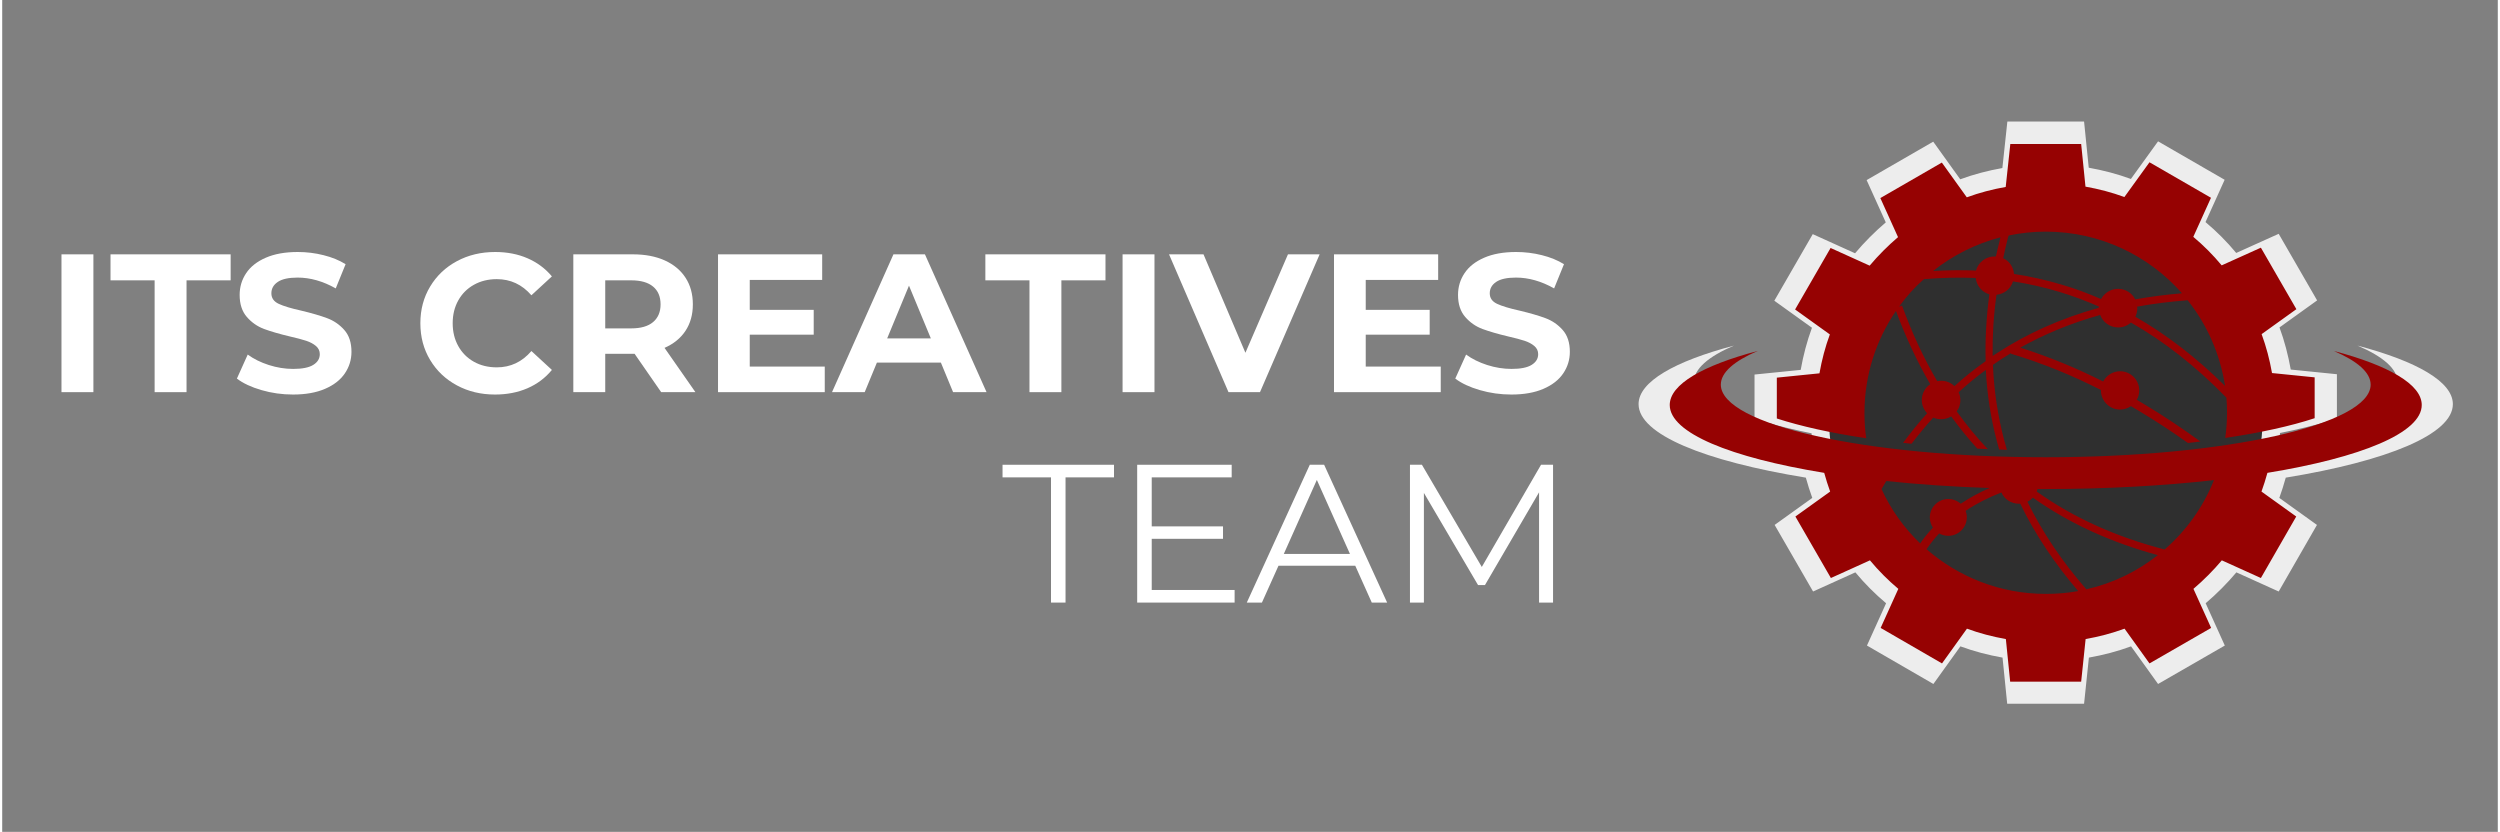 <svg xmlns="http://www.w3.org/2000/svg" xmlns:xlink="http://www.w3.org/1999/xlink" width="1133" zoomAndPan="magnify" viewBox="0 0 850.5 283.5" height="377" preserveAspectRatio="xMidYMid meet" version="1.0"><rect x="0" y="0" width="850.5" height="283.5" fill="#808080" stroke="none"/><defs><g/><clipPath id="fac0ce5180"><path d="M 616.383 61.398 L 777 61.398 L 777 222 L 616.383 222 Z M 616.383 61.398 " clip-rule="nonzero"/></clipPath><clipPath id="2c63ed2047"><path d="M 597 41.391 L 796 41.391 L 796 155 L 597 155 Z M 597 41.391 " clip-rule="nonzero"/></clipPath><clipPath id="62f1efbf4f"><path d="M 557.676 117 L 834.898 117 L 834.898 240 L 557.676 240 Z M 557.676 117 " clip-rule="nonzero"/></clipPath><clipPath id="d75b3ba199"><path d="M 622.512 67.527 L 770.57 67.527 L 770.57 215.59 L 622.512 215.59 Z M 622.512 67.527 " clip-rule="nonzero"/></clipPath><clipPath id="eaf0662cc7"><path d="M 604 49.051 L 789 49.051 L 789 154 L 604 154 Z M 604 49.051 " clip-rule="nonzero"/></clipPath><clipPath id="a435a8acc5"><path d="M 568.297 119 L 824.516 119 L 824.516 233 L 568.297 233 Z M 568.297 119 " clip-rule="nonzero"/></clipPath></defs><g fill="#ffffff" fill-opacity="1"><g transform="translate(14.64, 133.648)"><g><path d="M 5.562 -46.969 L 16.438 -46.969 L 16.438 0 L 5.562 0 Z M 5.562 -46.969 "/></g></g></g><g fill="#ffffff" fill-opacity="1"><g transform="translate(36.646, 133.648)"><g><path d="M 15.297 -38.109 L 0.266 -38.109 L 0.266 -46.969 L 41.203 -46.969 L 41.203 -38.109 L 26.172 -38.109 L 26.172 0 L 15.297 0 Z M 15.297 -38.109 "/></g></g></g><g fill="#ffffff" fill-opacity="1"><g transform="translate(78.108, 133.648)"><g><path d="M 21 0.812 C 17.289 0.812 13.703 0.305 10.234 -0.703 C 6.766 -1.711 3.977 -3.02 1.875 -4.625 L 5.562 -12.812 C 7.582 -11.332 9.977 -10.145 12.75 -9.25 C 15.52 -8.363 18.289 -7.922 21.062 -7.922 C 24.156 -7.922 26.438 -8.379 27.906 -9.297 C 29.383 -10.211 30.125 -11.43 30.125 -12.953 C 30.125 -14.066 29.688 -14.992 28.812 -15.734 C 27.945 -16.473 26.832 -17.066 25.469 -17.516 C 24.102 -17.961 22.254 -18.453 19.922 -18.984 C 16.348 -19.836 13.422 -20.688 11.141 -21.531 C 8.859 -22.383 6.898 -23.75 5.266 -25.625 C 3.629 -27.508 2.812 -30.016 2.812 -33.141 C 2.812 -35.867 3.551 -38.336 5.031 -40.547 C 6.508 -42.766 8.734 -44.52 11.703 -45.812 C 14.68 -47.113 18.316 -47.766 22.609 -47.766 C 25.609 -47.766 28.535 -47.406 31.391 -46.688 C 34.254 -45.977 36.766 -44.953 38.922 -43.609 L 35.562 -35.359 C 31.219 -37.816 26.879 -39.047 22.547 -39.047 C 19.504 -39.047 17.254 -38.551 15.797 -37.562 C 14.348 -36.582 13.625 -35.289 13.625 -33.688 C 13.625 -32.07 14.461 -30.875 16.141 -30.094 C 17.816 -29.312 20.375 -28.539 23.812 -27.781 C 27.395 -26.926 30.328 -26.07 32.609 -25.219 C 34.891 -24.375 36.844 -23.035 38.469 -21.203 C 40.102 -19.367 40.922 -16.883 40.922 -13.75 C 40.922 -11.07 40.172 -8.625 38.672 -6.406 C 37.18 -4.195 34.938 -2.441 31.938 -1.141 C 28.938 0.16 25.289 0.812 21 0.812 Z M 21 0.812 "/></g></g></g><g fill="#ffffff" fill-opacity="1"><g transform="translate(120.912, 133.648)"><g/></g></g><g fill="#ffffff" fill-opacity="1"><g transform="translate(139.898, 133.648)"><g><path d="M 28.047 0.812 C 23.254 0.812 18.926 -0.227 15.062 -2.312 C 11.195 -4.395 8.156 -7.281 5.938 -10.969 C 3.719 -14.656 2.609 -18.828 2.609 -23.484 C 2.609 -28.129 3.719 -32.297 5.938 -35.984 C 8.156 -39.68 11.195 -42.566 15.062 -44.641 C 18.926 -46.723 23.273 -47.766 28.109 -47.766 C 32.18 -47.766 35.859 -47.051 39.141 -45.625 C 42.43 -44.195 45.195 -42.141 47.438 -39.453 L 40.453 -33.016 C 37.273 -36.68 33.344 -38.516 28.656 -38.516 C 25.738 -38.516 23.141 -37.875 20.859 -36.594 C 18.578 -35.32 16.801 -33.547 15.531 -31.266 C 14.258 -28.984 13.625 -26.391 13.625 -23.484 C 13.625 -20.578 14.258 -17.984 15.531 -15.703 C 16.801 -13.422 18.578 -11.641 20.859 -10.359 C 23.141 -9.086 25.738 -8.453 28.656 -8.453 C 33.344 -8.453 37.273 -10.305 40.453 -14.016 L 47.438 -7.578 C 45.195 -4.848 42.422 -2.766 39.109 -1.328 C 35.805 0.098 32.117 0.812 28.047 0.812 Z M 28.047 0.812 "/></g></g></g><g fill="#ffffff" fill-opacity="1"><g transform="translate(189.076, 133.648)"><g><path d="M 35.5 0 L 26.438 -13.078 L 16.438 -13.078 L 16.438 0 L 5.562 0 L 5.562 -46.969 L 25.891 -46.969 C 30.055 -46.969 33.672 -46.273 36.734 -44.891 C 39.797 -43.504 42.156 -41.535 43.812 -38.984 C 45.469 -36.43 46.297 -33.41 46.297 -29.922 C 46.297 -26.43 45.457 -23.422 43.781 -20.891 C 42.102 -18.367 39.723 -16.438 36.641 -15.094 L 47.172 0 Z M 35.297 -29.922 C 35.297 -32.555 34.441 -34.578 32.734 -35.984 C 31.035 -37.398 28.555 -38.109 25.297 -38.109 L 16.438 -38.109 L 16.438 -21.734 L 25.297 -21.734 C 28.555 -21.734 31.035 -22.445 32.734 -23.875 C 34.441 -25.312 35.297 -27.328 35.297 -29.922 Z M 35.297 -29.922 "/></g></g></g><g fill="#ffffff" fill-opacity="1"><g transform="translate(238.388, 133.648)"><g><path d="M 41.938 -8.719 L 41.938 0 L 5.562 0 L 5.562 -46.969 L 41.062 -46.969 L 41.062 -38.25 L 16.375 -38.25 L 16.375 -28.047 L 38.172 -28.047 L 38.172 -19.594 L 16.375 -19.594 L 16.375 -8.719 Z M 41.938 -8.719 "/></g></g></g><g fill="#ffffff" fill-opacity="1"><g transform="translate(283.406, 133.648)"><g><path d="M 36.5 -10.062 L 14.688 -10.062 L 10.531 0 L -0.609 0 L 20.328 -46.969 L 31.062 -46.969 L 52.062 0 L 40.656 0 Z M 33.078 -18.312 L 25.625 -36.297 L 18.188 -18.312 Z M 33.078 -18.312 "/></g></g></g><g fill="#ffffff" fill-opacity="1"><g transform="translate(334.797, 133.648)"><g><path d="M 15.297 -38.109 L 0.266 -38.109 L 0.266 -46.969 L 41.203 -46.969 L 41.203 -38.109 L 26.172 -38.109 L 26.172 0 L 15.297 0 Z M 15.297 -38.109 "/></g></g></g><g fill="#ffffff" fill-opacity="1"><g transform="translate(376.259, 133.648)"><g><path d="M 5.562 -46.969 L 16.438 -46.969 L 16.438 0 L 5.562 0 Z M 5.562 -46.969 "/></g></g></g><g fill="#ffffff" fill-opacity="1"><g transform="translate(398.265, 133.648)"><g><path d="M 50.719 -46.969 L 30.391 0 L 19.656 0 L -0.609 -46.969 L 11.141 -46.969 L 25.422 -13.422 L 39.922 -46.969 Z M 50.719 -46.969 "/></g></g></g><g fill="#ffffff" fill-opacity="1"><g transform="translate(448.315, 133.648)"><g><path d="M 41.938 -8.719 L 41.938 0 L 5.562 0 L 5.562 -46.969 L 41.062 -46.969 L 41.062 -38.25 L 16.375 -38.25 L 16.375 -28.047 L 38.172 -28.047 L 38.172 -19.594 L 16.375 -19.594 L 16.375 -8.719 Z M 41.938 -8.719 "/></g></g></g><g fill="#ffffff" fill-opacity="1"><g transform="translate(493.333, 133.648)"><g><path d="M 21 0.812 C 17.289 0.812 13.703 0.305 10.234 -0.703 C 6.766 -1.711 3.977 -3.02 1.875 -4.625 L 5.562 -12.812 C 7.582 -11.332 9.977 -10.145 12.75 -9.25 C 15.52 -8.363 18.289 -7.922 21.062 -7.922 C 24.156 -7.922 26.438 -8.379 27.906 -9.297 C 29.383 -10.211 30.125 -11.43 30.125 -12.953 C 30.125 -14.066 29.688 -14.992 28.812 -15.734 C 27.945 -16.473 26.832 -17.066 25.469 -17.516 C 24.102 -17.961 22.254 -18.453 19.922 -18.984 C 16.348 -19.836 13.422 -20.688 11.141 -21.531 C 8.859 -22.383 6.898 -23.75 5.266 -25.625 C 3.629 -27.508 2.812 -30.016 2.812 -33.141 C 2.812 -35.867 3.551 -38.336 5.031 -40.547 C 6.508 -42.766 8.734 -44.52 11.703 -45.812 C 14.68 -47.113 18.316 -47.766 22.609 -47.766 C 25.609 -47.766 28.535 -47.406 31.391 -46.688 C 34.254 -45.977 36.766 -44.953 38.922 -43.609 L 35.562 -35.359 C 31.219 -37.816 26.879 -39.047 22.547 -39.047 C 19.504 -39.047 17.254 -38.551 15.797 -37.562 C 14.348 -36.582 13.625 -35.289 13.625 -33.688 C 13.625 -32.07 14.461 -30.875 16.141 -30.094 C 17.816 -29.312 20.375 -28.539 23.812 -27.781 C 27.395 -26.926 30.328 -26.07 32.609 -25.219 C 34.891 -24.375 36.844 -23.035 38.469 -21.203 C 40.102 -19.367 40.922 -16.883 40.922 -13.75 C 40.922 -11.07 40.172 -8.625 38.672 -6.406 C 37.18 -4.195 34.938 -2.441 31.938 -1.141 C 28.938 0.16 25.289 0.812 21 0.812 Z M 21 0.812 "/></g></g></g><g clip-path="url(#fac0ce5180)"><path fill="#ededed" d="M 776.535 141.477 C 776.535 142.789 776.504 144.098 776.441 145.406 C 776.375 146.715 776.281 148.02 776.152 149.324 C 776.023 150.629 775.863 151.93 775.672 153.227 C 775.477 154.523 775.254 155.812 775 157.098 C 774.742 158.383 774.457 159.664 774.137 160.934 C 773.82 162.207 773.469 163.469 773.09 164.723 C 772.707 165.977 772.297 167.219 771.855 168.453 C 771.414 169.688 770.941 170.91 770.441 172.121 C 769.941 173.332 769.41 174.531 768.848 175.715 C 768.289 176.898 767.699 178.07 767.082 179.227 C 766.465 180.379 765.816 181.52 765.145 182.645 C 764.469 183.77 763.77 184.875 763.043 185.965 C 762.312 187.055 761.559 188.125 760.777 189.18 C 759.996 190.23 759.191 191.266 758.359 192.277 C 757.527 193.289 756.672 194.281 755.793 195.254 C 754.914 196.223 754.008 197.172 753.082 198.102 C 752.156 199.027 751.207 199.93 750.238 200.809 C 749.266 201.691 748.273 202.547 747.262 203.379 C 746.246 204.207 745.215 205.016 744.16 205.797 C 743.109 206.574 742.039 207.332 740.949 208.059 C 739.859 208.785 738.75 209.488 737.629 210.16 C 736.504 210.836 735.363 211.48 734.207 212.098 C 733.051 212.715 731.883 213.305 730.695 213.867 C 729.512 214.426 728.316 214.957 727.105 215.457 C 725.895 215.961 724.672 216.43 723.438 216.871 C 722.203 217.312 720.961 217.727 719.703 218.105 C 718.449 218.484 717.188 218.836 715.918 219.152 C 714.645 219.473 713.367 219.758 712.082 220.016 C 710.797 220.27 709.508 220.496 708.211 220.688 C 706.914 220.879 705.613 221.039 704.309 221.168 C 703.004 221.297 701.699 221.395 700.391 221.457 C 699.082 221.523 697.77 221.555 696.461 221.555 C 695.148 221.555 693.84 221.523 692.531 221.457 C 691.223 221.395 689.914 221.297 688.609 221.168 C 687.309 221.039 686.008 220.879 684.711 220.688 C 683.414 220.496 682.121 220.27 680.836 220.016 C 679.551 219.758 678.273 219.473 677.004 219.152 C 675.73 218.836 674.469 218.484 673.215 218.105 C 671.961 217.727 670.715 217.312 669.484 216.871 C 668.25 216.43 667.027 215.961 665.816 215.457 C 664.605 214.957 663.406 214.426 662.223 213.867 C 661.039 213.305 659.867 212.715 658.711 212.098 C 657.555 211.48 656.418 210.836 655.293 210.16 C 654.168 209.488 653.062 208.785 651.973 208.059 C 650.883 207.332 649.812 206.574 648.758 205.797 C 647.707 205.016 646.672 204.207 645.66 203.379 C 644.645 202.547 643.656 201.691 642.684 200.809 C 641.711 199.93 640.762 199.027 639.836 198.102 C 638.91 197.172 638.008 196.223 637.125 195.254 C 636.246 194.281 635.391 193.289 634.559 192.277 C 633.727 191.266 632.922 190.23 632.141 189.18 C 631.359 188.125 630.605 187.055 629.879 185.965 C 629.148 184.875 628.449 183.77 627.777 182.645 C 627.102 181.52 626.457 180.379 625.84 179.227 C 625.219 178.07 624.633 176.898 624.07 175.715 C 623.512 174.531 622.98 173.332 622.477 172.121 C 621.977 170.91 621.504 169.688 621.062 168.453 C 620.621 167.219 620.211 165.977 619.832 164.723 C 619.449 163.469 619.102 162.207 618.781 160.934 C 618.465 159.664 618.176 158.383 617.922 157.098 C 617.664 155.812 617.441 154.523 617.25 153.227 C 617.059 151.93 616.898 150.629 616.77 149.324 C 616.641 148.02 616.543 146.715 616.48 145.406 C 616.414 144.098 616.383 142.789 616.383 141.477 C 616.383 140.168 616.414 138.855 616.48 137.547 C 616.543 136.238 616.641 134.934 616.77 133.629 C 616.898 132.324 617.059 131.023 617.25 129.727 C 617.441 128.43 617.664 127.141 617.922 125.855 C 618.176 124.57 618.465 123.289 618.781 122.02 C 619.102 120.75 619.449 119.484 619.832 118.23 C 620.211 116.977 620.621 115.734 621.062 114.5 C 621.504 113.266 621.977 112.043 622.477 110.832 C 622.98 109.621 623.512 108.426 624.07 107.238 C 624.633 106.055 625.219 104.883 625.84 103.73 C 626.457 102.574 627.102 101.434 627.777 100.309 C 628.449 99.184 629.148 98.078 629.879 96.988 C 630.605 95.898 631.359 94.828 632.141 93.773 C 632.922 92.723 633.727 91.688 634.559 90.676 C 635.391 89.664 636.246 88.672 637.125 87.699 C 638.008 86.73 638.91 85.781 639.836 84.855 C 640.762 83.926 641.711 83.023 642.684 82.145 C 643.656 81.262 644.645 80.406 645.66 79.578 C 646.672 78.746 647.707 77.938 648.758 77.156 C 649.812 76.379 650.883 75.625 651.973 74.895 C 653.062 74.168 654.168 73.465 655.293 72.793 C 656.418 72.117 657.555 71.473 658.711 70.855 C 659.867 70.238 661.039 69.648 662.223 69.086 C 663.406 68.527 664.605 67.996 665.816 67.496 C 667.027 66.992 668.25 66.523 669.484 66.082 C 670.715 65.641 671.961 65.227 673.215 64.848 C 674.469 64.469 675.73 64.117 677.004 63.801 C 678.273 63.48 679.551 63.195 680.836 62.938 C 682.121 62.684 683.414 62.457 684.711 62.266 C 686.008 62.074 687.309 61.914 688.609 61.785 C 689.914 61.656 691.223 61.559 692.531 61.496 C 693.84 61.434 695.148 61.398 696.461 61.398 C 697.77 61.398 699.082 61.434 700.391 61.496 C 701.699 61.559 703.004 61.656 704.309 61.785 C 705.613 61.914 706.914 62.074 708.211 62.266 C 709.508 62.457 710.797 62.684 712.082 62.938 C 713.367 63.195 714.645 63.48 715.918 63.801 C 717.188 64.117 718.449 64.469 719.703 64.848 C 720.961 65.227 722.203 65.641 723.438 66.082 C 724.672 66.523 725.895 66.992 727.105 67.496 C 728.316 67.996 729.512 68.527 730.695 69.086 C 731.883 69.648 733.051 70.238 734.207 70.855 C 735.363 71.473 736.504 72.117 737.629 72.793 C 738.75 73.465 739.859 74.168 740.949 74.895 C 742.039 75.625 743.109 76.379 744.16 77.156 C 745.215 77.938 746.246 78.746 747.262 79.578 C 748.273 80.406 749.266 81.262 750.238 82.145 C 751.207 83.023 752.156 83.926 753.082 84.855 C 754.008 85.781 754.914 86.73 755.793 87.699 C 756.672 88.672 757.527 89.664 758.359 90.676 C 759.191 91.688 759.996 92.723 760.777 93.773 C 761.559 94.828 762.312 95.898 763.043 96.988 C 763.77 98.078 764.469 99.184 765.145 100.309 C 765.816 101.434 766.465 102.574 767.082 103.73 C 767.699 104.883 768.289 106.055 768.848 107.238 C 769.41 108.426 769.941 109.621 770.441 110.832 C 770.941 112.043 771.414 113.266 771.855 114.5 C 772.297 115.734 772.707 116.977 773.09 118.23 C 773.469 119.484 773.82 120.75 774.137 122.02 C 774.457 123.289 774.742 124.57 775 125.855 C 775.254 127.141 775.477 128.43 775.672 129.727 C 775.863 131.023 776.023 132.324 776.152 133.629 C 776.281 134.934 776.375 136.238 776.441 137.547 C 776.504 138.855 776.535 140.168 776.535 141.477 Z M 776.535 141.477 " fill-opacity="1" fill-rule="nonzero"/></g><g clip-path="url(#2c63ed2047)"><path fill="#ededed" d="M 748.805 99.09 C 742.336 99.582 736.09 100.348 730.168 101.445 C 730.168 101.664 730.223 101.828 730.223 102.047 C 730.223 103.145 729.949 104.242 729.512 105.172 C 740.805 111.641 751.875 120.082 762.617 130.715 C 760.754 118.875 755.93 108.023 748.805 99.09 Z M 642.305 101.445 L 643.402 101.062 C 647.129 111.312 651.461 120.574 656.395 128.961 C 656.887 128.852 657.379 128.797 657.871 128.797 C 659.793 128.797 661.492 129.562 662.75 130.77 C 666.367 127.48 670.207 124.41 674.262 121.562 C 674.043 113.668 674.48 105.445 675.633 96.895 C 672.945 96.129 670.918 93.773 670.59 90.867 C 664.285 90.594 657.871 90.758 651.461 91.305 C 648.008 94.32 644.992 97.719 642.305 101.445 Z M 654.859 88.289 C 660.176 87.961 665.492 87.906 670.699 88.125 C 671.52 85.109 674.262 82.918 677.551 82.918 C 677.715 82.918 677.879 82.918 678.043 82.918 C 678.535 80.617 679.141 78.262 679.742 75.848 C 670.535 78.262 662.094 82.535 654.859 88.289 Z M 687.031 116.574 C 697.777 119.973 707.914 124.191 717.617 129.07 C 718.824 126.824 721.18 125.289 723.867 125.289 C 727.758 125.289 730.938 128.469 730.938 132.359 C 730.938 133.621 730.609 134.824 730.004 135.812 C 730.883 136.359 731.812 136.855 732.691 137.402 C 739.871 141.676 746.777 146.336 753.52 151.215 C 751.984 151.379 750.449 151.598 748.914 151.762 C 743.16 147.652 737.238 143.762 731.102 140.086 C 730.004 139.43 728.965 138.828 727.867 138.168 C 726.715 138.938 725.348 139.43 723.867 139.43 C 719.973 139.43 716.797 136.25 716.797 132.359 L 716.797 132.195 C 706.328 126.879 695.309 122.328 683.578 118.82 L 683.688 118.547 C 682.43 119.312 681.168 120.082 679.906 120.902 C 678.922 121.562 677.934 122.219 676.945 122.93 C 677.332 132.578 678.758 141.73 681.059 150.555 C 681.387 151.816 681.77 153.078 682.098 154.285 L 679.25 154.176 C 678.977 153.188 678.703 152.199 678.426 151.215 C 676.18 142.773 674.809 134.004 674.316 124.797 C 670.809 127.371 667.465 130.113 664.285 133.016 C 664.668 133.895 664.945 134.879 664.945 135.922 C 664.945 137.512 664.449 138.938 663.574 140.086 C 667.191 145.129 670.973 149.734 675.027 154.008 C 673.77 153.953 672.453 153.898 671.191 153.844 C 667.793 150.117 664.613 146.172 661.547 141.949 C 660.449 142.609 659.188 142.992 657.816 142.992 C 656.777 142.992 655.789 142.773 654.914 142.391 C 652.117 145.461 649.488 148.691 646.91 152.035 C 645.867 151.926 644.828 151.816 643.785 151.707 C 646.582 147.926 649.543 144.254 652.664 140.801 C 651.461 139.539 650.691 137.785 650.691 135.922 C 650.691 133.457 651.953 131.316 653.816 130.059 C 649.047 121.891 644.828 112.902 641.156 103.035 C 633.809 113.777 629.535 126.77 629.535 140.746 C 629.535 143.926 629.754 146.992 630.191 150.008 C 617.203 148.09 605.965 145.57 597.195 142.719 L 597.195 127.645 L 612.926 126.055 C 613.805 121.121 615.066 116.301 616.766 111.695 L 603.938 102.488 L 617.039 79.793 L 631.453 86.316 C 634.633 82.535 638.141 79.027 641.922 75.793 L 635.398 61.379 L 658.094 48.277 L 667.301 61.105 C 671.906 59.406 676.727 58.145 681.66 57.266 L 683.359 41.426 L 709.504 41.426 L 711.094 57.156 C 716.027 58.035 720.852 59.297 725.457 60.992 L 734.719 48.168 L 757.41 61.27 L 750.887 75.684 C 754.672 78.863 758.18 82.371 761.355 86.207 L 775.828 79.684 L 788.926 102.379 L 776.102 111.586 C 777.801 116.191 779.062 121.012 779.938 125.945 L 795.668 127.535 L 795.668 142.609 C 786.898 145.516 775.664 147.98 762.672 149.898 C 763.109 146.883 763.332 143.762 763.332 140.637 C 763.332 138.773 763.277 136.855 763.109 135.043 C 751.711 123.316 739.926 114.16 727.867 107.309 C 726.605 108.461 724.961 109.117 723.152 109.117 C 720.141 109.117 717.508 107.199 716.52 104.516 C 705.723 107.527 695.969 111.586 687.031 116.574 Z M 682.484 76.012 L 682.758 75.191 C 687.195 74.258 691.746 73.766 696.461 73.766 C 716.465 73.766 734.445 82.59 746.723 96.512 C 740.75 97.004 734.992 97.773 729.457 98.758 C 728.305 96.457 725.895 94.867 723.152 94.867 C 720.414 94.867 718.055 96.402 716.852 98.648 C 711.973 96.512 707.094 94.703 702.16 93.277 C 696.406 91.578 690.594 90.262 684.73 89.387 C 684.512 86.809 682.977 84.617 680.73 83.578 C 681.223 81.109 681.824 78.59 682.484 76.012 Z M 684.348 92.129 C 683.523 94.812 681.168 96.785 678.262 97.059 C 677.168 104.844 676.727 112.352 676.836 119.645 C 677.387 119.258 677.879 118.93 678.426 118.602 C 689.445 111.422 701.941 105.773 715.973 101.883 C 715.973 101.719 715.973 101.555 716.027 101.391 C 711.148 99.254 706.273 97.445 701.34 95.965 C 695.746 94.266 690.047 93.004 684.348 92.129 Z M 684.348 92.129 " fill-opacity="1" fill-rule="evenodd"/></g><g clip-path="url(#62f1efbf4f)"><path fill="#ededed" d="M 802.684 117.777 C 822.965 123.152 835.188 130.113 835.188 137.73 C 835.188 148.035 812.77 157.133 778.238 162.781 C 777.582 165.137 776.867 167.438 776.047 169.688 L 788.871 178.895 L 775.828 201.586 L 761.414 195.062 C 758.234 198.844 754.727 202.355 750.941 205.586 L 757.465 220.004 L 734.719 233.102 L 725.512 220.277 C 720.906 221.977 716.082 223.238 711.148 224.113 L 709.504 239.844 L 683.305 239.844 L 681.715 224.113 C 676.781 223.238 671.961 221.977 667.355 220.277 L 658.148 233.102 L 635.508 220.004 L 642.031 205.586 C 638.25 202.41 634.742 198.902 631.562 195.062 L 617.148 201.586 L 604.047 178.895 L 616.875 169.688 C 616.051 167.438 615.34 165.137 614.68 162.781 C 580.094 157.133 557.676 148.035 557.676 137.73 C 557.676 130.113 569.898 123.152 590.18 117.777 C 581.465 121.508 576.531 125.727 576.531 130.223 C 576.531 145.02 630.191 157.023 696.406 157.023 C 762.617 157.023 816.332 145.02 816.332 130.223 C 816.332 125.727 811.402 121.508 802.684 117.777 Z M 758.508 165.465 C 754.562 175.387 748.258 184.156 740.309 191.062 C 722.988 186.566 707.094 179.66 693.117 169.688 C 693.227 169.355 693.336 169.082 693.391 168.754 C 694.379 168.754 695.363 168.754 696.406 168.754 C 718.77 168.754 739.816 167.547 758.508 165.465 Z M 650.09 188.816 C 651.516 186.73 653.105 184.812 654.805 183.004 C 654.09 181.91 653.652 180.648 653.652 179.223 C 653.652 175.496 656.723 172.426 660.449 172.426 C 662.203 172.426 663.848 173.086 665.055 174.18 C 668.34 171.988 671.906 170.016 675.742 168.371 C 662.312 167.934 649.488 167.055 637.594 165.793 C 636.988 166.781 636.387 167.766 635.84 168.754 C 639.293 176.371 644.168 183.113 650.09 188.816 Z M 680.07 170.016 C 681.168 172.48 683.633 174.18 686.539 174.18 C 686.703 174.18 686.867 174.18 687.031 174.18 C 692.57 185.637 699.805 196.324 708.41 206.41 C 704.516 207.121 700.516 207.449 696.461 207.449 C 679.633 207.449 664.23 201.203 652.445 190.953 C 653.871 188.871 655.406 186.953 657.105 185.145 C 658.094 185.691 659.242 186.02 660.504 186.02 C 664.23 186.02 667.301 182.949 667.301 179.223 C 667.301 178.348 667.137 177.523 666.863 176.812 C 670.809 174.125 675.25 171.879 680.07 170.016 Z M 737.789 193.145 C 720.906 188.543 705.449 181.691 691.691 171.934 C 691.09 172.535 690.43 173.086 689.664 173.414 C 695.309 184.922 702.598 195.668 711.422 205.75 C 721.18 203.559 730.168 199.176 737.789 193.145 Z M 737.789 193.145 " fill-opacity="1" fill-rule="evenodd"/></g><g clip-path="url(#d75b3ba199)"><path fill="#2f2f2f" d="M 770.406 141.477 C 770.406 142.688 770.379 143.895 770.32 145.105 C 770.258 146.312 770.172 147.52 770.051 148.723 C 769.934 149.93 769.785 151.129 769.609 152.328 C 769.43 153.523 769.223 154.715 768.988 155.902 C 768.75 157.09 768.484 158.27 768.191 159.445 C 767.898 160.617 767.574 161.785 767.223 162.941 C 766.871 164.102 766.492 165.25 766.086 166.387 C 765.676 167.527 765.242 168.656 764.777 169.773 C 764.316 170.895 763.824 172 763.309 173.094 C 762.789 174.188 762.246 175.27 761.676 176.336 C 761.105 177.402 760.508 178.457 759.887 179.492 C 759.266 180.531 758.617 181.555 757.945 182.559 C 757.273 183.566 756.574 184.555 755.855 185.527 C 755.133 186.5 754.391 187.453 753.621 188.387 C 752.855 189.324 752.062 190.238 751.25 191.137 C 750.438 192.035 749.605 192.91 748.75 193.766 C 747.895 194.621 747.016 195.457 746.121 196.27 C 745.223 197.082 744.309 197.871 743.371 198.641 C 742.438 199.406 741.48 200.152 740.512 200.871 C 739.539 201.594 738.551 202.289 737.543 202.961 C 736.535 203.633 735.516 204.281 734.477 204.902 C 733.438 205.527 732.387 206.121 731.316 206.691 C 730.25 207.262 729.172 207.809 728.074 208.324 C 726.98 208.844 725.875 209.332 724.758 209.797 C 723.641 210.258 722.512 210.695 721.371 211.102 C 720.23 211.508 719.082 211.891 717.926 212.242 C 716.766 212.594 715.602 212.914 714.426 213.207 C 713.254 213.504 712.074 213.77 710.887 214.004 C 709.699 214.238 708.508 214.445 707.309 214.625 C 706.113 214.801 704.91 214.949 703.707 215.07 C 702.504 215.188 701.297 215.277 700.086 215.336 C 698.879 215.395 697.668 215.426 696.457 215.426 C 695.25 215.426 694.039 215.395 692.832 215.336 C 691.621 215.277 690.414 215.188 689.211 215.07 C 688.008 214.949 686.805 214.801 685.609 214.625 C 684.41 214.445 683.219 214.238 682.031 214.004 C 680.844 213.77 679.664 213.504 678.492 213.207 C 677.316 212.914 676.152 212.594 674.992 212.242 C 673.836 211.891 672.688 211.508 671.547 211.102 C 670.406 210.695 669.277 210.258 668.16 209.797 C 667.043 209.332 665.938 208.844 664.84 208.324 C 663.746 207.809 662.668 207.262 661.602 206.691 C 660.531 206.121 659.48 205.527 658.441 204.902 C 657.402 204.281 656.383 203.633 655.375 202.961 C 654.367 202.289 653.379 201.594 652.406 200.871 C 651.438 200.152 650.48 199.406 649.547 198.641 C 648.609 197.871 647.695 197.082 646.797 196.27 C 645.902 195.457 645.023 194.621 644.168 193.766 C 643.312 192.91 642.48 192.035 641.668 191.137 C 640.855 190.238 640.062 189.324 639.297 188.387 C 638.527 187.453 637.785 186.5 637.062 185.527 C 636.34 184.555 635.645 183.566 634.973 182.559 C 634.301 181.555 633.652 180.531 633.031 179.492 C 632.41 178.457 631.812 177.402 631.242 176.336 C 630.672 175.27 630.129 174.188 629.609 173.094 C 629.094 172 628.602 170.895 628.141 169.773 C 627.676 168.656 627.242 167.527 626.832 166.387 C 626.426 165.25 626.047 164.102 625.695 162.941 C 625.344 161.785 625.02 160.617 624.727 159.445 C 624.434 158.27 624.168 157.09 623.93 155.902 C 623.695 154.715 623.488 153.523 623.309 152.328 C 623.133 151.129 622.984 149.93 622.867 148.723 C 622.746 147.52 622.66 146.312 622.598 145.105 C 622.539 143.895 622.512 142.688 622.512 141.477 C 622.512 140.266 622.539 139.055 622.598 137.848 C 622.66 136.637 622.746 135.434 622.867 134.227 C 622.984 133.023 623.133 131.824 623.309 130.625 C 623.488 129.43 623.695 128.234 623.93 127.051 C 624.168 125.863 624.434 124.684 624.727 123.508 C 625.02 122.332 625.344 121.168 625.695 120.008 C 626.047 118.852 626.426 117.703 626.832 116.562 C 627.242 115.422 627.676 114.297 628.141 113.176 C 628.602 112.059 629.094 110.953 629.609 109.859 C 630.129 108.766 630.672 107.684 631.242 106.617 C 631.812 105.551 632.41 104.496 633.031 103.457 C 633.652 102.422 634.301 101.398 634.973 100.391 C 635.645 99.387 636.34 98.398 637.062 97.426 C 637.785 96.453 638.527 95.5 639.297 94.562 C 640.062 93.629 640.855 92.711 641.668 91.816 C 642.48 90.918 643.312 90.043 644.168 89.188 C 645.023 88.332 645.902 87.496 646.797 86.684 C 647.695 85.871 648.609 85.082 649.547 84.312 C 650.48 83.543 651.438 82.801 652.406 82.078 C 653.379 81.359 654.367 80.66 655.375 79.988 C 656.383 79.316 657.402 78.672 658.441 78.047 C 659.48 77.426 660.531 76.828 661.602 76.258 C 662.668 75.688 663.746 75.145 664.84 74.625 C 665.938 74.109 667.043 73.621 668.16 73.156 C 669.277 72.691 670.406 72.258 671.547 71.852 C 672.688 71.441 673.836 71.062 674.992 70.711 C 676.152 70.359 677.316 70.039 678.492 69.742 C 679.664 69.449 680.844 69.184 682.031 68.949 C 683.219 68.711 684.41 68.504 685.609 68.328 C 686.805 68.148 688.008 68 689.211 67.883 C 690.414 67.766 691.621 67.676 692.832 67.617 C 694.039 67.559 695.25 67.527 696.457 67.527 C 697.668 67.527 698.879 67.559 700.086 67.617 C 701.297 67.676 702.504 67.766 703.707 67.883 C 704.91 68 706.113 68.148 707.309 68.328 C 708.508 68.504 709.699 68.711 710.887 68.949 C 712.074 69.184 713.254 69.449 714.426 69.742 C 715.602 70.039 716.766 70.359 717.926 70.711 C 719.082 71.062 720.23 71.441 721.371 71.852 C 722.512 72.258 723.641 72.691 724.758 73.156 C 725.875 73.621 726.98 74.109 728.074 74.625 C 729.172 75.145 730.25 75.688 731.316 76.258 C 732.387 76.828 733.438 77.426 734.477 78.047 C 735.516 78.672 736.535 79.316 737.543 79.988 C 738.551 80.66 739.539 81.359 740.512 82.078 C 741.48 82.801 742.438 83.543 743.371 84.312 C 744.309 85.082 745.223 85.871 746.121 86.684 C 747.016 87.496 747.895 88.332 748.75 89.188 C 749.605 90.043 750.438 90.918 751.25 91.816 C 752.062 92.711 752.855 93.629 753.621 94.562 C 754.391 95.5 755.133 96.453 755.855 97.426 C 756.574 98.398 757.273 99.387 757.945 100.391 C 758.617 101.398 759.266 102.422 759.887 103.457 C 760.508 104.496 761.105 105.551 761.676 106.617 C 762.246 107.684 762.789 108.766 763.309 109.859 C 763.824 110.953 764.316 112.059 764.777 113.176 C 765.242 114.297 765.676 115.422 766.086 116.562 C 766.492 117.703 766.871 118.852 767.223 120.008 C 767.574 121.168 767.898 122.332 768.191 123.508 C 768.484 124.684 768.75 125.863 768.988 127.051 C 769.223 128.234 769.43 129.43 769.609 130.625 C 769.785 131.824 769.934 133.023 770.051 134.227 C 770.172 135.434 770.258 136.637 770.32 137.848 C 770.379 139.055 770.406 140.266 770.406 141.477 Z M 770.406 141.477 " fill-opacity="1" fill-rule="nonzero"/></g><g clip-path="url(#eaf0662cc7)"><path fill="#960202" d="M 744.805 102.328 C 738.832 102.785 733.062 103.492 727.594 104.508 C 727.594 104.707 727.645 104.859 727.645 105.062 C 727.645 106.074 727.391 107.086 726.988 107.949 C 737.414 113.922 747.641 121.715 757.562 131.535 C 755.84 120.602 751.387 110.582 744.805 102.328 Z M 646.453 104.508 L 647.465 104.152 C 650.906 113.617 654.906 122.172 659.461 129.918 C 659.918 129.816 660.371 129.766 660.828 129.766 C 662.598 129.766 664.168 130.473 665.332 131.586 C 668.672 128.551 672.219 125.715 675.965 123.082 C 675.762 115.793 676.164 108.199 677.227 100.305 C 674.746 99.598 672.875 97.418 672.57 94.738 C 666.75 94.484 660.828 94.637 654.906 95.141 C 651.715 97.926 648.934 101.062 646.453 104.508 Z M 658.043 92.355 C 662.953 92.055 667.863 92.004 672.672 92.207 C 673.434 89.422 675.965 87.398 679 87.398 C 679.152 87.398 679.305 87.398 679.457 87.398 C 679.91 85.27 680.469 83.094 681.023 80.867 C 672.52 83.094 664.727 87.043 658.043 92.355 Z M 687.758 118.477 C 697.68 121.613 707.043 125.512 716.004 130.02 C 717.117 127.941 719.293 126.523 721.773 126.523 C 725.367 126.523 728.305 129.461 728.305 133.055 C 728.305 134.219 728 135.332 727.441 136.246 C 728.254 136.75 729.113 137.207 729.922 137.711 C 736.555 141.66 742.934 145.965 749.156 150.469 C 747.742 150.621 746.324 150.824 744.906 150.973 C 739.59 147.18 734.125 143.582 728.453 140.191 C 727.441 139.586 726.48 139.027 725.469 138.422 C 724.406 139.129 723.141 139.586 721.773 139.586 C 718.18 139.586 715.242 136.648 715.242 133.055 L 715.242 132.902 C 705.574 127.992 695.402 123.793 684.566 120.551 L 684.668 120.301 C 683.504 121.008 682.34 121.715 681.176 122.477 C 680.266 123.082 679.355 123.691 678.441 124.348 C 678.797 133.258 680.113 141.711 682.238 149.859 C 682.543 151.023 682.898 152.188 683.203 153.305 L 680.57 153.203 C 680.316 152.289 680.062 151.379 679.809 150.469 C 677.734 142.672 676.469 134.574 676.012 126.07 C 672.773 128.449 669.688 130.98 666.75 133.664 C 667.105 134.473 667.359 135.383 667.359 136.344 C 667.359 137.812 666.902 139.129 666.094 140.191 C 669.434 144.848 672.926 149.102 676.672 153.051 C 675.508 153 674.293 152.949 673.129 152.898 C 669.988 149.457 667.055 145.812 664.219 141.914 C 663.207 142.52 662.043 142.875 660.777 142.875 C 659.816 142.875 658.902 142.672 658.094 142.32 C 655.512 145.152 653.082 148.141 650.703 151.227 C 649.742 151.125 648.781 151.023 647.82 150.922 C 650.398 147.43 653.133 144.039 656.02 140.852 C 654.906 139.688 654.195 138.066 654.195 136.344 C 654.195 134.066 655.359 132.094 657.082 130.93 C 652.68 123.387 648.781 115.086 645.391 105.973 C 638.605 115.895 634.656 127.891 634.656 140.801 C 634.656 143.734 634.859 146.57 635.266 149.355 C 623.27 147.582 612.891 145.254 604.793 142.621 L 604.793 128.703 L 619.32 127.234 C 620.129 122.68 621.293 118.223 622.863 113.973 L 611.02 105.469 L 623.117 84.512 L 636.43 90.535 C 639.367 87.043 642.605 83.801 646.098 80.816 L 640.074 67.504 L 661.031 55.406 L 669.535 67.25 C 673.785 65.68 678.242 64.516 682.797 63.707 L 684.367 49.078 L 708.512 49.078 L 709.98 63.605 C 714.535 64.414 718.988 65.578 723.242 67.148 L 731.797 55.305 L 752.754 67.402 L 746.727 80.715 C 750.223 83.652 753.461 86.891 756.398 90.434 L 769.762 84.41 L 781.859 105.367 L 770.012 113.871 C 771.582 118.121 772.746 122.578 773.555 127.133 L 788.086 128.602 L 788.086 142.52 C 779.984 145.203 769.609 147.48 757.613 149.254 C 758.016 146.469 758.219 143.582 758.219 140.699 C 758.219 138.977 758.168 137.207 758.016 135.535 C 747.488 124.703 736.605 116.25 725.469 109.922 C 724.305 110.984 722.785 111.594 721.113 111.594 C 718.332 111.594 715.902 109.82 714.992 107.34 C 705.02 110.125 696.008 113.871 687.758 118.477 Z M 683.555 81.02 L 683.809 80.258 C 687.91 79.398 692.109 78.941 696.465 78.941 C 714.941 78.941 731.543 87.094 742.883 99.949 C 737.363 100.406 732.051 101.113 726.938 102.027 C 725.875 99.898 723.645 98.434 721.113 98.434 C 718.586 98.434 716.406 99.848 715.293 101.926 C 710.789 99.949 706.285 98.281 701.727 96.965 C 696.414 95.395 691.047 94.18 685.633 93.371 C 685.43 90.992 684.012 88.965 681.938 88.004 C 682.391 85.727 682.949 83.398 683.555 81.02 Z M 685.277 95.902 C 684.516 98.383 682.34 100.203 679.656 100.457 C 678.645 107.645 678.242 114.578 678.344 121.312 C 678.848 120.957 679.305 120.652 679.809 120.352 C 689.984 113.719 701.527 108.504 714.484 104.91 C 714.484 104.758 714.484 104.605 714.535 104.457 C 710.031 102.48 705.523 100.812 700.969 99.445 C 695.805 97.875 690.543 96.711 685.277 95.902 Z M 685.277 95.902 " fill-opacity="1" fill-rule="evenodd"/></g><g clip-path="url(#a435a8acc5)"><path fill="#960202" d="M 794.562 119.59 C 813.293 124.551 824.582 130.98 824.582 138.016 C 824.582 147.531 803.879 155.934 771.988 161.148 C 771.379 163.324 770.723 165.453 769.961 167.527 L 781.809 176.031 L 769.762 196.988 L 756.449 190.965 C 753.512 194.457 750.273 197.695 746.777 200.684 L 752.805 213.996 L 731.797 226.094 L 723.293 214.25 C 719.039 215.816 714.586 216.98 710.031 217.793 L 708.512 232.32 L 684.316 232.32 L 682.848 217.793 C 678.293 216.98 673.836 215.816 669.586 214.25 L 661.082 226.094 L 640.176 213.996 L 646.199 200.684 C 642.707 197.746 639.465 194.508 636.531 190.965 L 623.219 196.988 L 611.121 176.031 L 622.965 167.527 C 622.207 165.453 621.547 163.324 620.941 161.148 C 589 155.934 568.297 147.531 568.297 138.016 C 568.297 130.98 579.586 124.551 598.312 119.59 C 590.266 123.031 585.707 126.93 585.707 131.082 C 585.707 144.75 635.266 155.832 696.414 155.832 C 757.562 155.832 807.168 144.75 807.168 131.082 C 807.168 126.93 802.613 123.031 794.562 119.59 Z M 753.766 163.629 C 750.121 172.793 744.297 180.891 736.957 187.27 C 720.965 183.117 706.285 176.738 693.375 167.527 C 693.477 167.223 693.578 166.969 693.629 166.668 C 694.539 166.668 695.453 166.668 696.414 166.668 C 717.066 166.668 736.504 165.551 753.766 163.629 Z M 653.641 185.191 C 654.957 183.27 656.426 181.496 657.992 179.828 C 657.336 178.816 656.93 177.652 656.93 176.336 C 656.93 172.891 659.766 170.059 663.207 170.059 C 664.828 170.059 666.344 170.664 667.457 171.676 C 670.496 169.652 673.785 167.832 677.328 166.312 C 664.93 165.906 653.082 165.098 642.098 163.934 C 641.543 164.844 640.984 165.754 640.48 166.668 C 643.668 173.703 648.172 179.93 653.641 185.191 Z M 681.328 167.832 C 682.34 170.109 684.617 171.676 687.301 171.676 C 687.453 171.676 687.605 171.676 687.758 171.676 C 692.871 182.258 699.551 192.129 707.5 201.441 C 703.906 202.102 700.211 202.402 696.465 202.402 C 680.922 202.402 666.699 196.633 655.816 187.168 C 657.133 185.242 658.551 183.473 660.117 181.801 C 661.031 182.309 662.094 182.609 663.258 182.609 C 666.699 182.609 669.535 179.777 669.535 176.336 C 669.535 175.523 669.383 174.766 669.129 174.105 C 672.773 171.625 676.875 169.551 681.328 167.832 Z M 734.629 189.191 C 719.039 184.941 704.766 178.613 692.059 169.602 C 691.504 170.16 690.895 170.664 690.188 170.969 C 695.402 181.598 702.133 191.52 710.281 200.836 C 719.293 198.809 727.594 194.762 734.629 189.191 Z M 734.629 189.191 " fill-opacity="1" fill-rule="evenodd"/></g><g fill="#ffffff" fill-opacity="1"><g transform="translate(340.649, 205.36)"><g><path d="M 16.781 -42.672 L 0.266 -42.672 L 0.266 -46.969 L 38.25 -46.969 L 38.25 -42.672 L 21.734 -42.672 L 21.734 0 L 16.781 0 Z M 16.781 -42.672 "/></g></g></g><g fill="#ffffff" fill-opacity="1"><g transform="translate(379.147, 205.36)"><g><path d="M 40.859 -4.297 L 40.859 0 L 7.656 0 L 7.656 -46.969 L 39.859 -46.969 L 39.859 -42.672 L 12.609 -42.672 L 12.609 -25.969 L 36.906 -25.969 L 36.906 -21.734 L 12.609 -21.734 L 12.609 -4.297 Z M 40.859 -4.297 "/></g></g></g><g fill="#ffffff" fill-opacity="1"><g transform="translate(424.017, 205.36)"><g><path d="M 37.109 -12.547 L 10.938 -12.547 L 5.297 0 L 0.141 0 L 21.609 -46.969 L 26.5 -46.969 L 47.969 0 L 42.734 0 Z M 35.297 -16.578 L 24.016 -41.797 L 12.75 -16.578 Z M 35.297 -16.578 "/></g></g></g><g fill="#ffffff" fill-opacity="1"><g transform="translate(472.107, 205.36)"><g><path d="M 56.422 -46.969 L 56.422 0 L 51.656 0 L 51.656 -37.578 L 33.219 -5.969 L 30.859 -5.969 L 12.406 -37.375 L 12.406 0 L 7.656 0 L 7.656 -46.969 L 11.734 -46.969 L 32.141 -12.141 L 52.328 -46.969 Z M 56.422 -46.969 "/></g></g></g></svg>